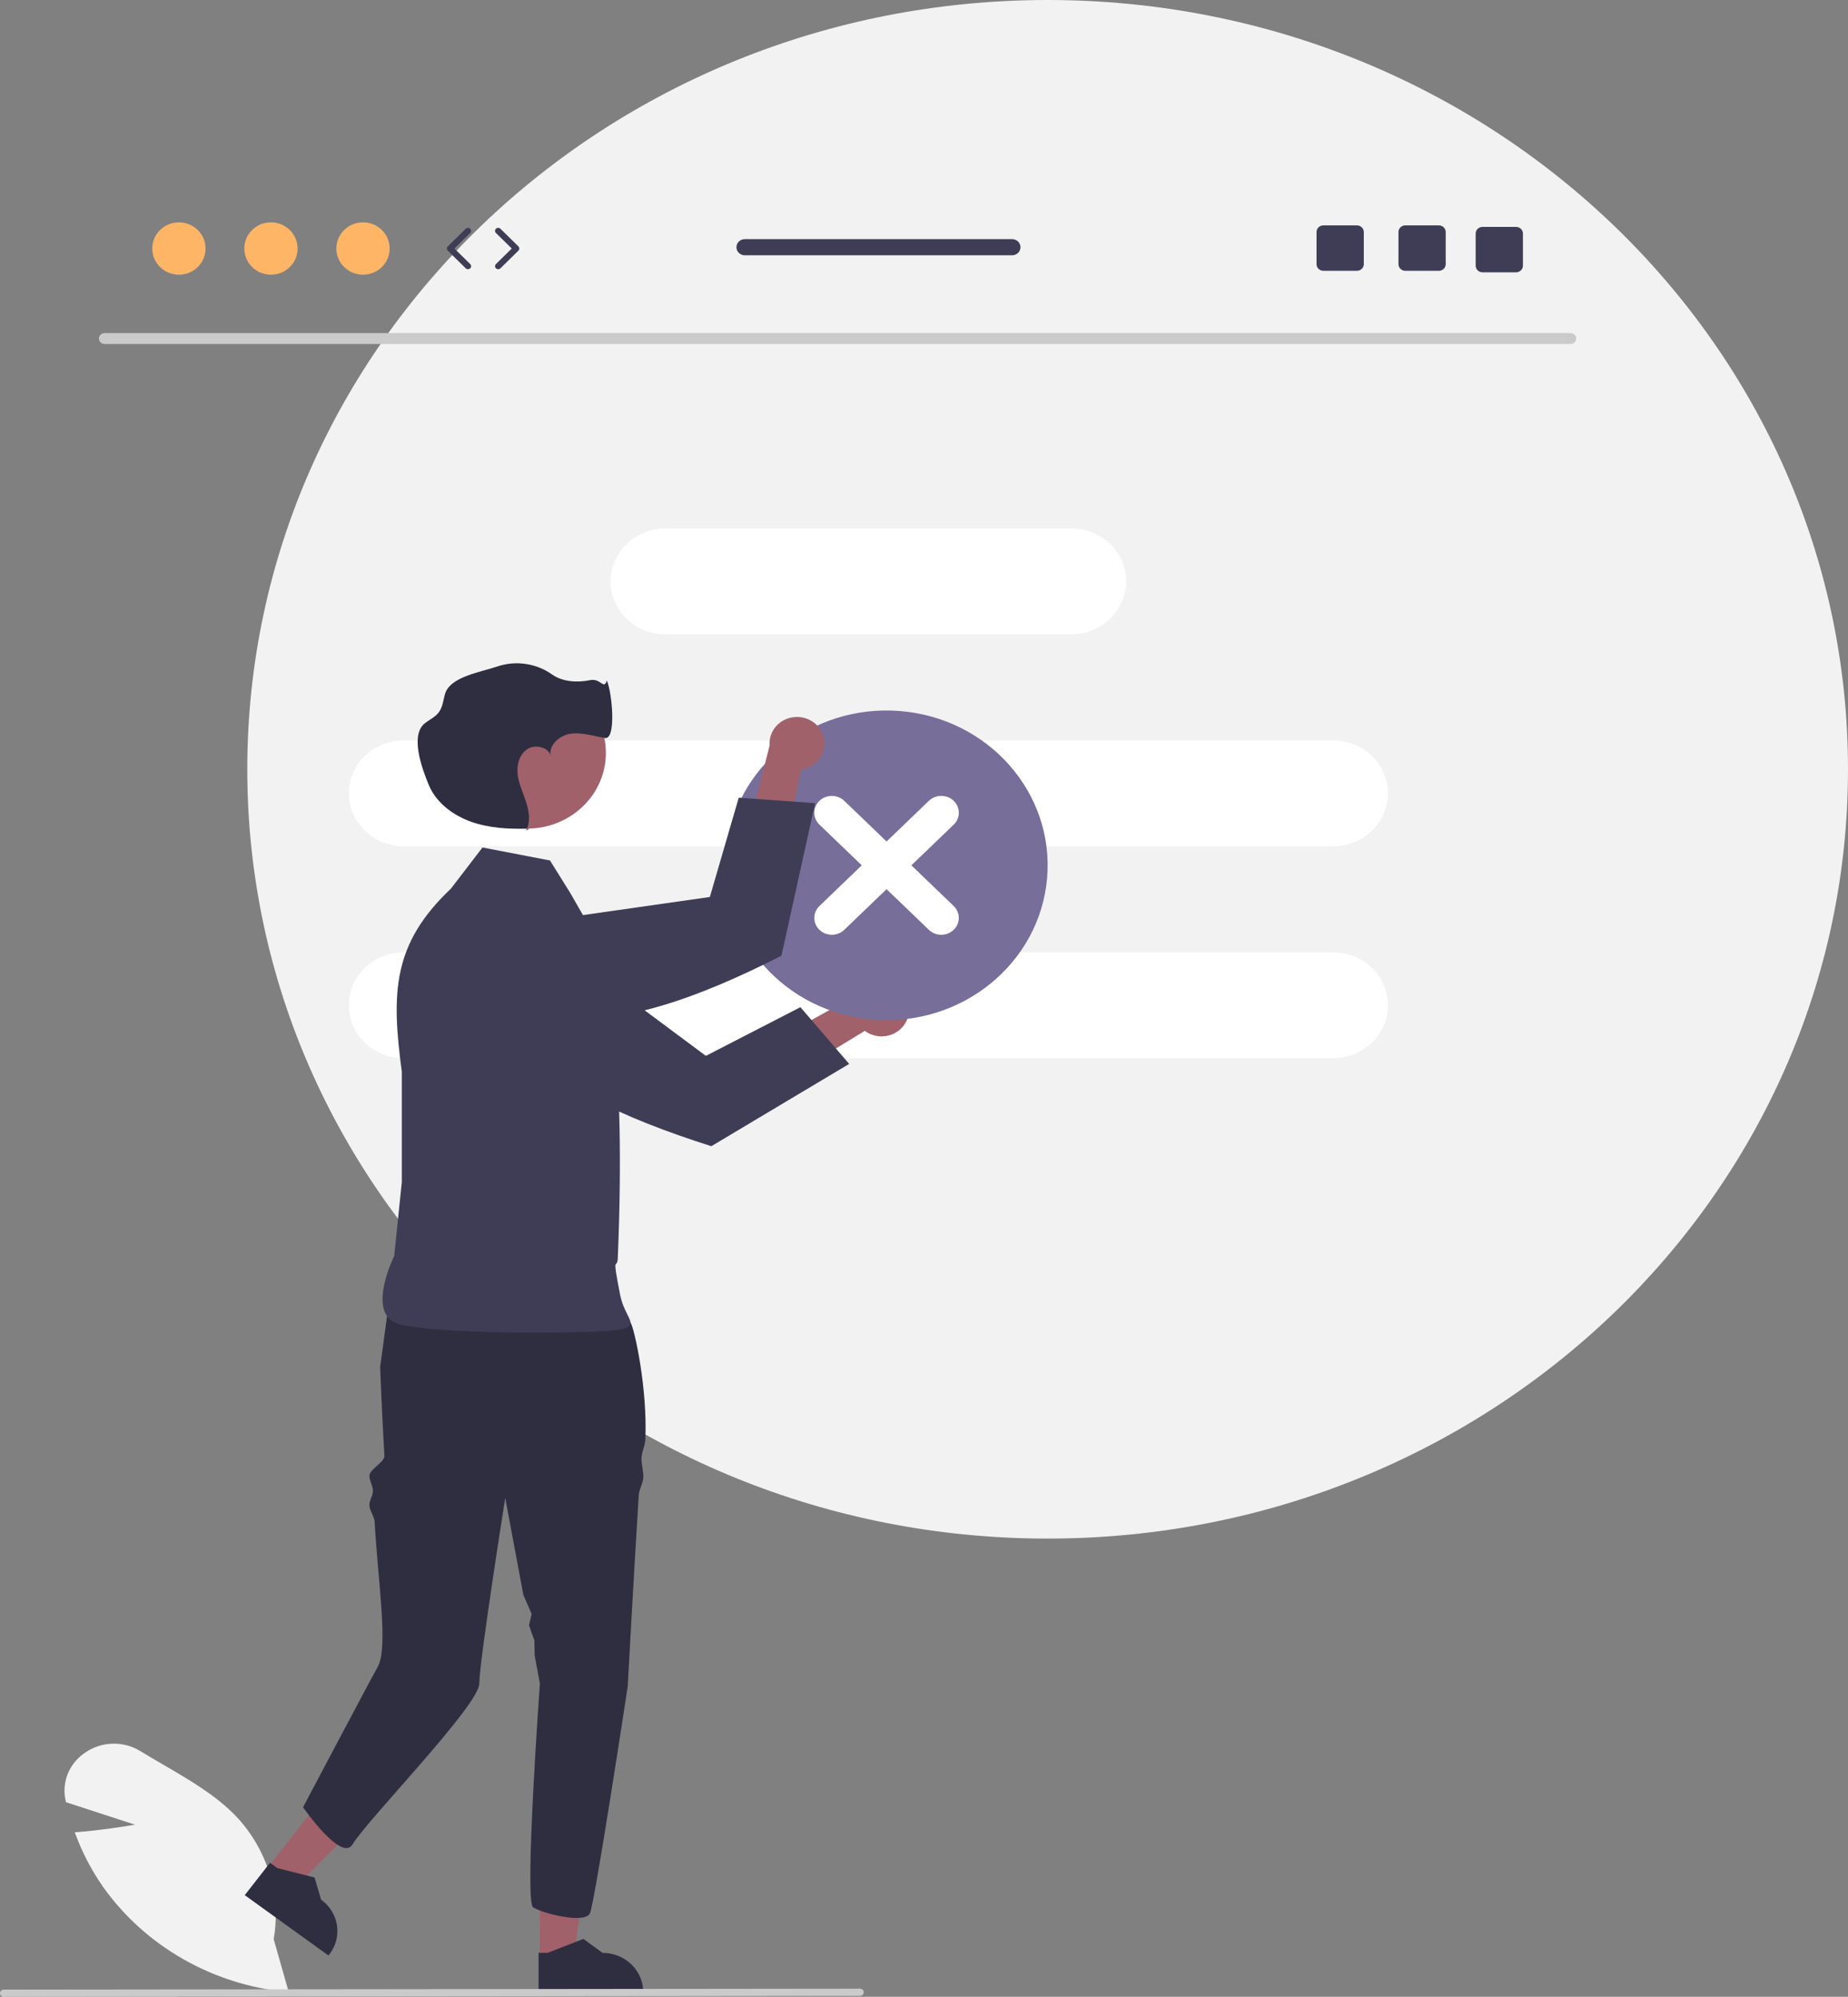 <svg width="570" height="616" viewBox="0 0 570 616" fill="none" xmlns="http://www.w3.org/2000/svg">
<rect x="0" y="0" width="570" height="616" fill="#808080" stroke="none"/>
<g clip-path="url(#clip0_247_163)">
<path d="M323.137 474.638C459.476 474.638 570 368.387 570 237.319C570 106.251 459.476 0 323.137 0C186.798 0 76.273 106.251 76.273 237.319C76.273 368.387 186.798 474.638 323.137 474.638Z" fill="#F2F2F2"/>
<path d="M484.458 106.129H32.239C31.269 106.109 30.5 105.337 30.52 104.405C30.54 103.501 31.298 102.772 32.239 102.753H484.458C485.428 102.773 486.197 103.545 486.176 104.477C486.156 105.381 485.399 106.109 484.458 106.129Z" fill="#CACACA"/>
<path d="M330.343 163.015H205.331C195.942 163.015 188.33 170.332 188.33 179.359V179.359C188.33 188.386 195.942 195.703 205.331 195.703H330.343C339.732 195.703 347.344 188.386 347.344 179.359C347.344 170.332 339.732 163.015 330.343 163.015Z" fill="white"/>
<path d="M124.574 228.392H411.101C420.49 228.392 428.102 235.71 428.102 244.736C428.102 253.763 420.49 261.081 411.101 261.081H124.574C115.184 261.081 107.572 253.763 107.572 244.736C107.572 235.71 115.184 228.392 124.574 228.392Z" fill="white"/>
<path d="M124.574 293.77H411.101C420.49 293.77 428.102 301.087 428.102 310.114C428.102 319.141 420.49 326.458 411.101 326.458H124.574C115.184 326.458 107.572 319.141 107.572 310.114C107.572 301.087 115.184 293.77 124.574 293.77Z" fill="white"/>
<path d="M89.066 614.563L88.392 614.499C65.512 612.23 44.83 600.401 31.838 582.154C28.28 577.07 25.401 571.575 23.271 565.8L23.066 565.249L23.672 565.202C30.91 564.642 38.345 563.461 41.648 562.899L20.349 555.962L20.218 555.354C18.955 549.651 21.429 543.783 26.466 540.534C31.516 537.129 38.213 537.02 43.381 540.259C45.7 541.683 48.125 543.093 50.471 544.457C58.531 549.144 66.865 553.991 73.114 560.622C82.59 570.879 86.743 584.7 84.418 598.234L89.066 614.563Z" fill="#F2F2F2"/>
<path d="M166.487 604.38L176.984 604.379L181.978 565.453L166.484 565.454L166.487 604.38Z" fill="#A0616A"/>
<path d="M166.117 614.907L198.398 614.906V614.514C198.397 607.843 192.772 602.435 185.833 602.435L179.936 598.134L168.934 602.435L166.116 602.436L166.117 614.907Z" fill="#2F2E41"/>
<path d="M82.36 576.428L90.756 582.484L119.051 554.229L106.658 545.291L82.36 576.428Z" fill="#A0616A"/>
<path d="M75.492 584.637L101.314 603.26L101.559 602.946C105.723 597.609 104.6 590.038 99.049 586.035L97.017 579.193L85.531 576.286L83.277 574.66L75.492 584.637Z" fill="#2F2E41"/>
<path d="M117.255 421.711C117.255 421.711 117.834 436.907 118.565 449.094C118.685 451.092 113.814 453.264 113.94 455.438C114.024 456.881 114.94 458.283 115.025 459.787C115.115 461.374 113.85 462.779 113.94 464.421C114.028 466.025 115.47 467.864 115.557 469.506C116.494 487.174 119.887 508.324 116.489 514.237C114.814 517.15 93.469 557.519 93.469 557.519C93.469 557.519 105.362 574.668 108.76 568.952C113.248 561.401 147.836 526.078 147.836 519.332C147.836 512.595 155.838 462.102 155.838 462.102L161.418 491.983L163.977 497.904L163.173 501.379L164.826 506.07L164.915 510.712L166.525 519.332C166.525 519.332 161.683 586.493 164.41 588.363C167.145 590.242 180.389 593.614 181.952 590.242C183.506 586.869 193.625 520.149 193.625 520.149C193.625 520.149 195.256 489.574 197.023 461.154C197.125 459.505 198.331 457.512 198.425 455.887C198.535 454.001 197.771 451.551 197.873 449.721C197.983 447.623 198.951 446.145 199.045 444.136C199.767 428.611 195.714 409.706 194.422 407.844C190.523 402.226 187.015 397.734 187.015 397.734C187.015 397.734 134.497 381.146 120.464 398.002L117.255 421.711Z" fill="#2F2E41"/>
<path d="M169.634 265.446L148.815 261.443L139.099 274.119C120.971 291.255 120.698 306.379 123.934 330.621V364.645L121.591 387.454C121.591 387.454 113.3 404.127 121.852 408.009C130.404 411.891 186.579 411.56 191.943 410.011C197.306 408.461 192.657 406.559 191.249 399.336C188.603 385.771 190.373 392.314 190.555 387.995C193.165 326.036 187.085 300.6 186.467 293.914L175.88 275.453L169.634 265.446Z" fill="#3F3D56"/>
<path d="M279.363 315.402C277.193 319.354 272.101 320.867 267.99 318.781C267.552 318.559 267.135 318.3 266.744 318.007L221.783 345.451L221.913 330.509L265.589 306.143C268.7 302.79 274.049 302.496 277.537 305.487C280.456 307.989 281.211 312.088 279.363 315.402Z" fill="#A0616A"/>
<path d="M153.196 282.75L148.077 282.229C143.348 281.757 138.707 283.704 135.851 287.359C134.757 288.745 133.972 290.333 133.543 292.023L133.54 292.037C132.256 297.124 134.27 302.456 138.65 305.567L156.33 318.097C168.736 334.213 192.053 344.905 219.404 353.592L261.918 328.209L246.881 310.701L217.721 325.725L174.375 293.469L174.35 293.449L157.853 283.232L153.196 282.75Z" fill="#3F3D56"/>
<path d="M162.599 255.618C176.008 255.618 186.877 245.169 186.877 232.279C186.877 219.389 176.008 208.939 162.599 208.939C149.191 208.939 138.321 219.389 138.321 232.279C138.321 245.169 149.191 255.618 162.599 255.618Z" fill="#A0616A"/>
<path d="M163.16 255.623C162.964 255.629 162.768 255.633 162.572 255.639C162.488 255.848 162.398 256.055 162.293 256.259L163.16 255.623Z" fill="#2F2E41"/>
<path d="M169.823 232.926C169.861 233.156 169.919 233.383 169.997 233.603C169.965 233.372 169.907 233.145 169.823 232.926Z" fill="#2F2E41"/>
<path d="M187.187 209.938C186.188 212.921 185.296 209.137 182.008 209.818C178.054 210.637 173.452 210.355 170.214 208.025C165.388 204.622 159.135 203.705 153.474 205.572C147.933 207.457 138.649 208.786 137.205 214.263C136.704 216.167 136.504 218.234 135.288 219.812C134.224 221.191 132.545 221.978 131.141 223.04C126.401 226.625 130.024 236.811 132.268 242.194C134.511 247.576 139.658 251.497 145.316 253.505C150.79 255.449 156.732 255.791 162.572 255.639C163.588 253.106 163.149 250.181 162.311 247.555C161.404 244.713 160.06 241.97 159.681 239.019C159.302 236.069 160.134 232.717 162.708 231.068C165.074 229.553 168.923 230.476 169.823 232.926C169.298 229.863 172.526 226.899 175.854 226.378C179.427 225.818 183 227.058 186.563 227.676C190.126 228.293 188.861 213.873 187.187 209.938Z" fill="#2F2E41"/>
<path d="M322.967 270.887C325.231 244.598 304.897 221.523 277.551 219.347C250.205 217.171 226.202 236.719 223.939 263.008C221.675 289.297 242.009 312.372 269.355 314.547C296.701 316.723 320.704 297.176 322.967 270.887Z" fill="#776E9A"/>
<path d="M286.504 247.046L273.453 259.593L260.402 247.046C258.289 245.015 254.864 245.015 252.751 247.046C250.639 249.077 250.639 252.37 252.751 254.401L265.802 266.947L252.751 279.494C250.641 281.527 250.644 284.82 252.759 286.849C254.87 288.875 258.29 288.875 260.402 286.849L273.453 274.302L286.504 286.849C288.619 288.878 292.044 288.875 294.155 286.842C296.262 284.812 296.262 281.524 294.155 279.494L281.104 266.947L294.155 254.401C296.267 252.37 296.267 249.077 294.155 247.046C292.042 245.015 288.617 245.015 286.504 247.046Z" fill="white"/>
<path d="M253.874 226.802C255.339 231.044 252.95 235.623 248.538 237.031C248.067 237.181 247.584 237.291 247.094 237.36L236.567 287.549L225.441 277.114L237.388 229.948C237.025 225.468 240.508 221.554 245.168 221.204C249.067 220.912 252.666 223.227 253.874 226.802Z" fill="#A0616A"/>
<path d="M142.019 291.72L138.084 294.91C134.456 297.865 132.705 302.432 133.471 306.943C133.754 308.662 134.402 310.306 135.374 311.773L135.382 311.785C138.312 316.198 143.709 318.492 149.076 317.607L170.721 314.017C191.408 316.568 215.576 307.795 241.031 294.835L251.411 247.77L227.859 246.081L218.948 276.711L164.728 284.448L164.696 284.452L145.605 288.823L142.019 291.72Z" fill="#3F3D56"/>
<path d="M265.268 615.713L1.153 616C0.514 615.998 -0.002 615.498 6.20197e-06 614.884C0.002 614.272 0.517 613.777 1.153 613.775L265.268 613.488C265.907 613.49 266.424 613.989 266.421 614.604C266.419 615.215 265.904 615.711 265.268 615.713Z" fill="#CACACA"/>
<path d="M55.182 84.746C59.721 84.746 63.401 81.13 63.401 76.669C63.401 72.208 59.721 68.592 55.182 68.592C50.642 68.592 46.963 72.208 46.963 76.669C46.963 81.13 50.642 84.746 55.182 84.746Z" fill="#FFB566"/>
<path d="M83.575 84.746C88.114 84.746 91.793 81.13 91.793 76.669C91.793 72.208 88.114 68.592 83.575 68.592C79.035 68.592 75.356 72.208 75.356 76.669C75.356 81.13 79.035 84.746 83.575 84.746Z" fill="#FFB566"/>
<path d="M111.967 84.746C116.507 84.746 120.186 81.13 120.186 76.669C120.186 72.208 116.507 68.592 111.967 68.592C107.428 68.592 103.748 72.208 103.748 76.669C103.748 81.13 107.428 84.746 111.967 84.746Z" fill="#FFB566"/>
<path d="M144.343 83.053C144.09 83.053 143.838 82.959 143.648 82.772L138.102 77.322C137.733 76.959 137.733 76.379 138.102 76.016L143.648 70.566C144.024 70.198 144.64 70.192 145.022 70.552C145.406 70.912 145.413 71.504 145.038 71.873L140.157 76.669L145.038 81.466C145.413 81.834 145.406 82.426 145.022 82.787C144.834 82.965 144.588 83.053 144.343 83.053Z" fill="#3F3D56"/>
<path d="M153.662 83.053C153.416 83.053 153.171 82.965 152.982 82.787C152.598 82.426 152.592 81.834 152.967 81.465L157.847 76.669L152.967 71.873C152.592 71.504 152.598 70.912 152.982 70.551C153.365 70.19 153.981 70.197 154.357 70.566L159.902 76.015C160.271 76.379 160.271 76.959 159.902 77.322L154.357 82.772C154.166 82.959 153.914 83.053 153.662 83.053Z" fill="#3F3D56"/>
<path d="M443.784 69.527H433.472C432.296 69.527 431.344 70.442 431.344 71.573V81.496C431.344 82.626 432.296 83.542 433.472 83.542H443.784C444.96 83.542 445.922 82.626 445.922 81.496V71.573C445.922 70.442 444.96 69.527 443.784 69.527Z" fill="#3F3D56"/>
<path d="M418.515 69.527H408.203C407.027 69.527 406.074 70.442 406.074 71.573V81.496C406.074 82.626 407.027 83.542 408.203 83.542H418.515C419.691 83.542 420.653 82.626 420.653 81.496V71.573C420.653 70.442 419.691 69.527 418.515 69.527Z" fill="#3F3D56"/>
<path d="M467.596 69.994H457.284C456.108 69.994 455.156 70.91 455.156 72.04V81.963C455.156 83.093 456.108 84.009 457.284 84.009H467.596C468.772 84.009 469.734 83.093 469.734 81.963V72.04C469.734 70.91 468.772 69.994 467.596 69.994Z" fill="#3F3D56"/>
<path d="M312.168 73.769H229.741C228.302 73.769 227.146 74.89 227.146 76.263C227.146 77.637 228.302 78.758 229.741 78.758H312.168C313.596 78.758 314.763 77.637 314.763 76.263C314.763 74.89 313.596 73.769 312.168 73.769Z" fill="#3F3D56"/>
</g>
<defs>
<clipPath id="clip0_247_163">
<rect width="570" height="616" fill="white"/>
</clipPath>
</defs>
</svg>
